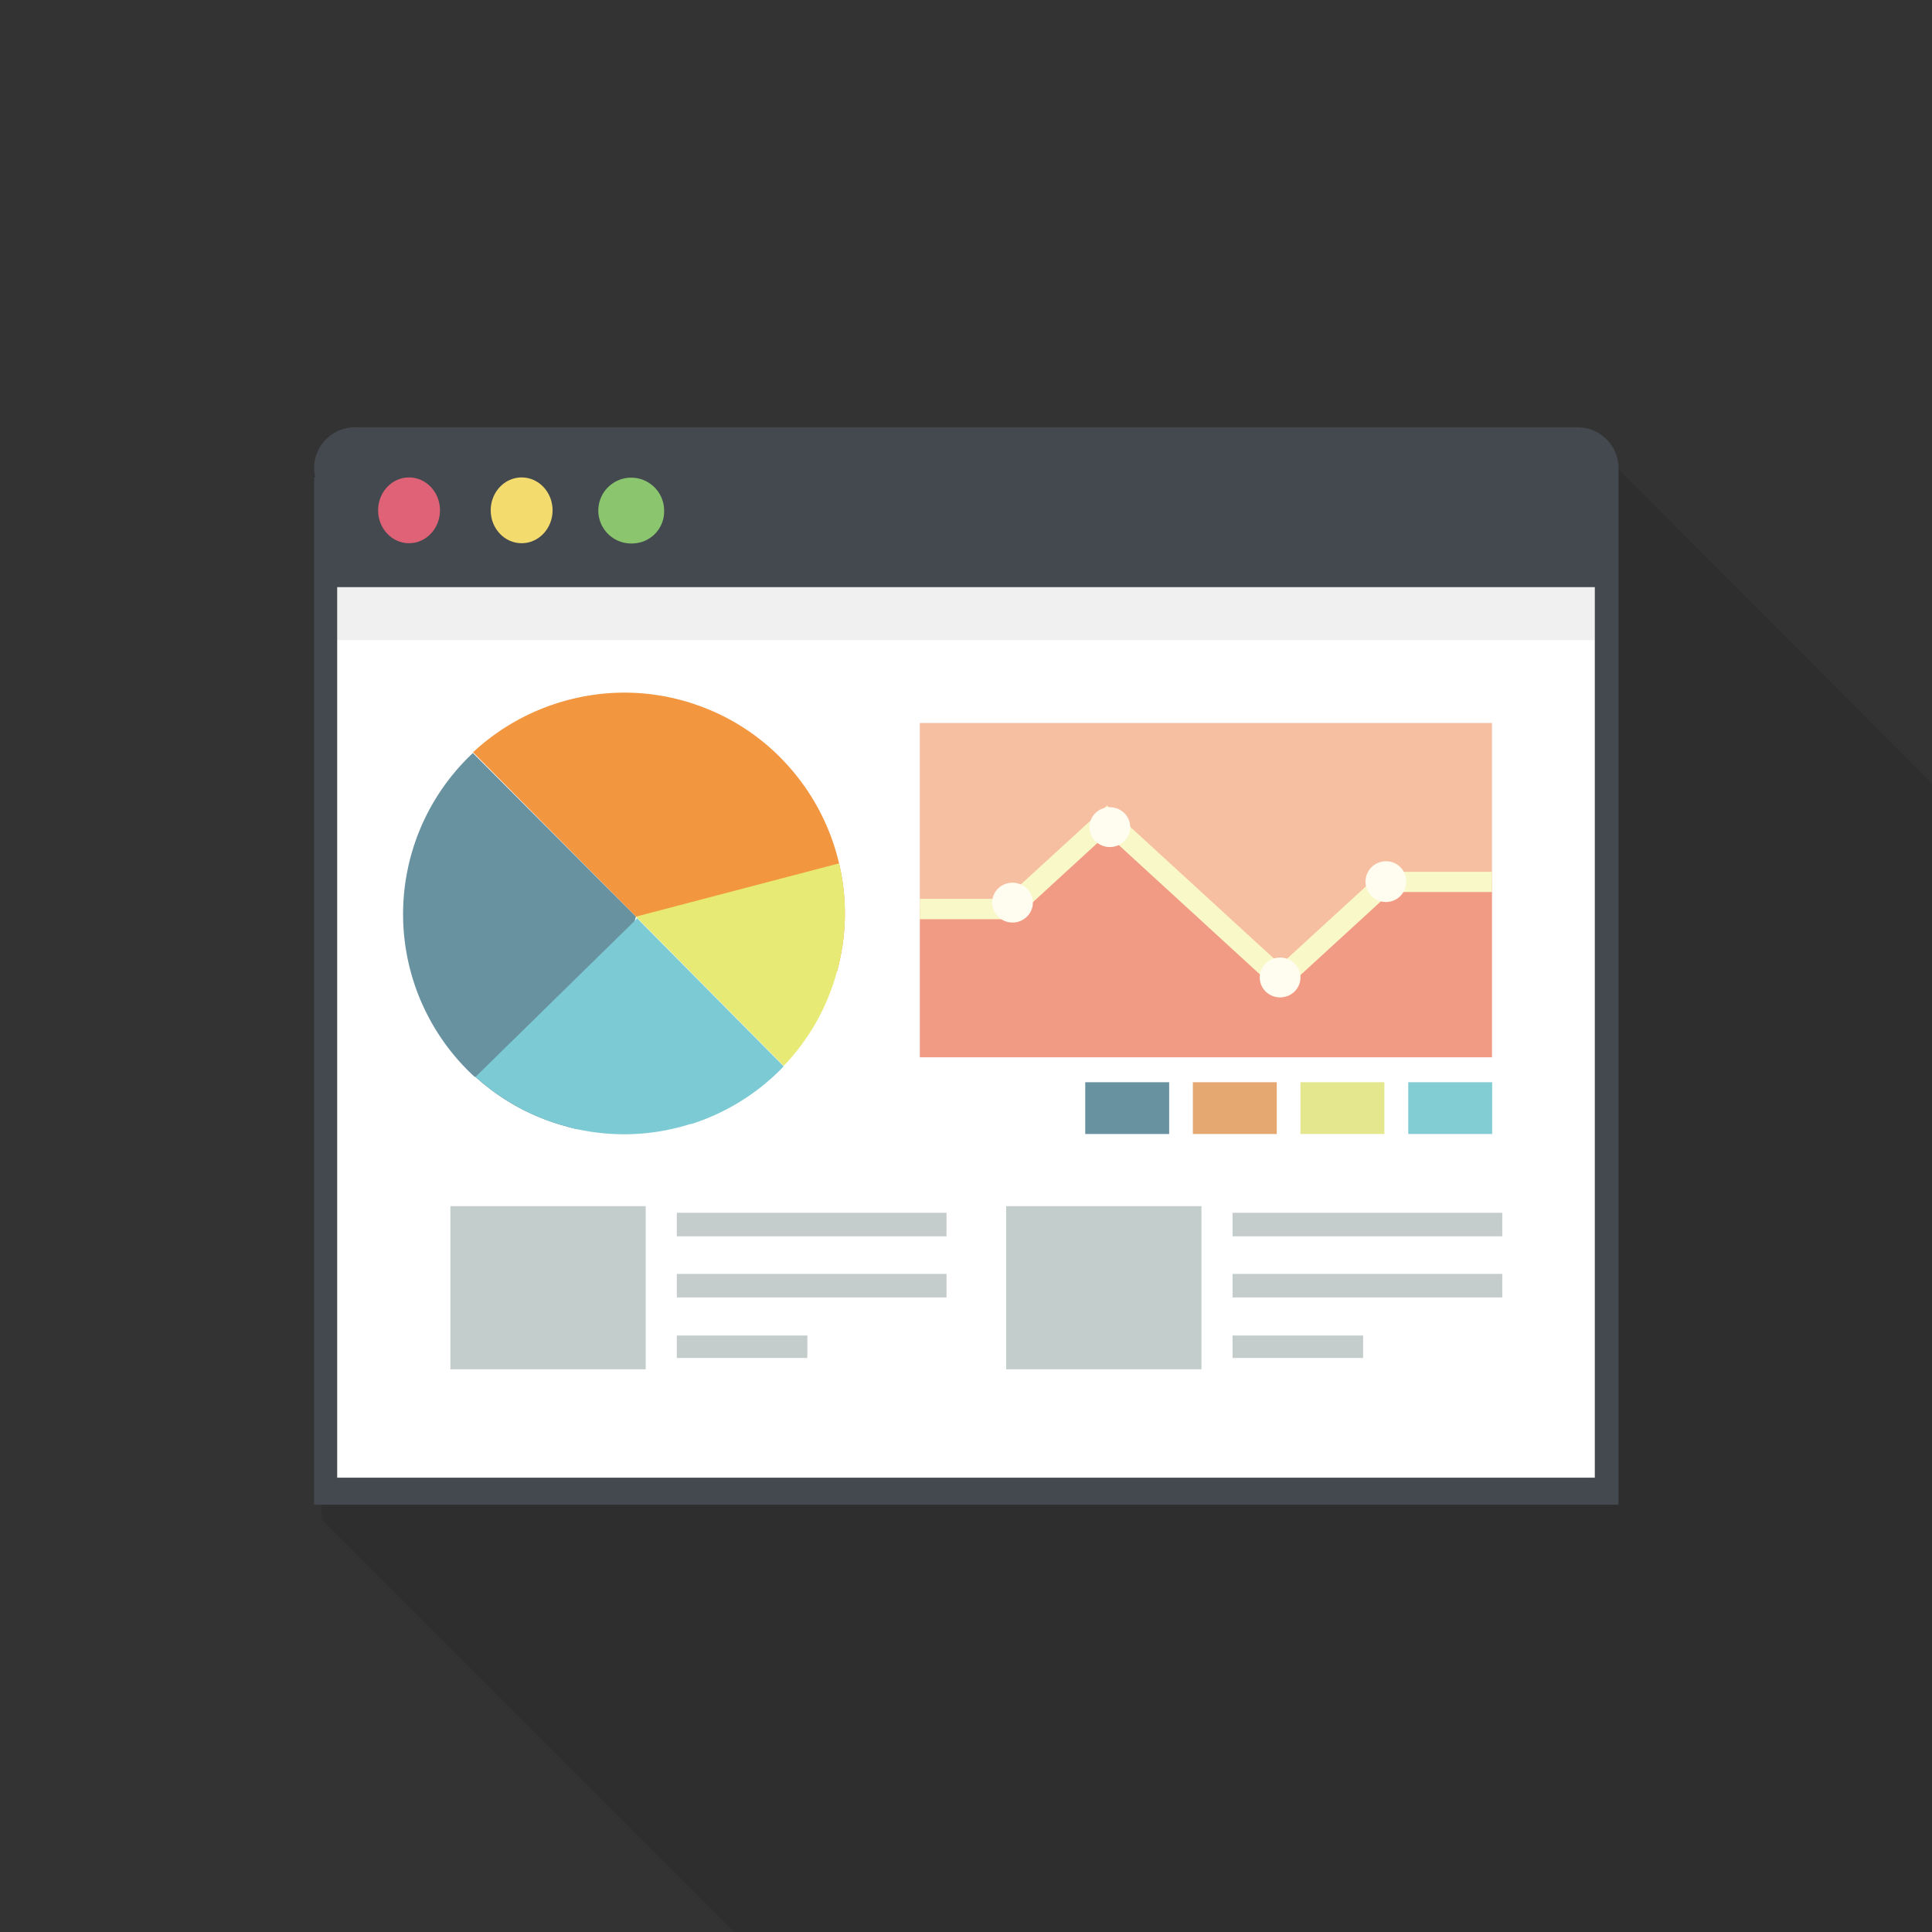 <svg xmlns="http://www.w3.org/2000/svg" viewBox="0 0 128 128"><rect x="0" y="0" width="128" height="128" fill="#333333" stroke="none"/><defs><style>.cls-1,.cls-4{fill:#fff;}.cls-1{opacity:0;}.cls-2{fill:#040000;opacity:0.1;}.cls-3{fill:#44494f;}.cls-5{fill:#0d0d0d;opacity:0.06;}.cls-6{fill:#f7bfa1;}.cls-7{fill:#f29b84;}.cls-8{fill:#f9f8c9;}.cls-9{fill:#fefdf0;}.cls-10{fill:#8bc66f;}.cls-11{fill:#f4db6d;}.cls-12{fill:#e06276;}.cls-13,.cls-15{fill:#899c99;}.cls-13,.cls-14{opacity:0.5;}.cls-16{fill:#f29640;}.cls-17{fill:#e8ea76;}.cls-18{fill:#6992a1;}.cls-19{fill:#7bcad4;}.cls-20{fill:#82ccd3;}.cls-21{fill:#e4e78e;}.cls-22{fill:#e5a871;}</style></defs><g id="レイヤー_2" data-name="レイヤー 2"><g id="_0" data-name="0"><rect class="cls-1" width="128" height="128"/><path class="cls-2" d="M128,51.92V128H48.64L21.31,100.67V41.81h0V33.56h.08a2.59,2.59,0,0,1-.08-.63A2.89,2.89,0,0,1,24.15,30h82Z"/><path class="cls-3" d="M107.23,31V99.69H20.81V39.32h0V31.61h.08a2.33,2.33,0,0,1-.08-.59,2.71,2.71,0,0,1,2.71-2.71h81A2.71,2.71,0,0,1,107.23,31Z"/><rect class="cls-4" x="22.34" y="38.9" width="83.32" height="59"/><rect class="cls-5" x="22.34" y="38.9" width="83.32" height="3.51"/><polygon class="cls-6" points="98.85 47.9 98.85 58.37 91.82 58.37 84.83 64.81 73.36 54.26 66.94 60.17 60.94 60.17 60.94 47.9 98.85 47.9"/><polygon class="cls-7" points="98.85 58.37 98.85 70.05 60.94 70.05 60.94 60.17 66.94 60.17 73.36 54.26 84.83 64.81 91.82 58.37 98.85 58.37"/><polygon class="cls-8" points="98.85 57.76 98.85 59.1 92.16 59.1 84.84 65.81 73.34 55.27 67.2 60.9 60.94 60.9 60.94 59.55 66.59 59.55 73.34 53.37 84.84 63.91 91.55 57.76 98.85 57.76"/><ellipse class="cls-9" cx="73.53" cy="54.8" rx="1.35" ry="1.32"/><path class="cls-9" d="M93.17,58.37a1.35,1.35,0,1,1-1.35-1.31A1.34,1.34,0,0,1,93.17,58.37Z"/><ellipse class="cls-9" cx="84.81" cy="64.76" rx="1.35" ry="1.32"/><ellipse class="cls-9" cx="67.08" cy="59.8" rx="1.35" ry="1.32"/><path class="cls-10" d="M42,36a2.18,2.18,0,1,1,2-2.18A2.12,2.12,0,0,1,42,36Z"/><ellipse class="cls-11" cx="34.56" cy="33.81" rx="2.05" ry="2.18"/><ellipse class="cls-12" cx="27.1" cy="33.81" rx="2.05" ry="2.18"/><rect class="cls-13" x="29.84" y="79.91" width="12.94" height="10.81"/><g class="cls-14"><rect class="cls-15" x="44.84" y="88.48" width="8.65" height="1.49"/><rect class="cls-15" x="44.84" y="80.35" width="17.87" height="1.56"/><rect class="cls-15" x="44.84" y="84.4" width="17.87" height="1.56"/></g><rect class="cls-13" x="66.66" y="79.91" width="12.94" height="10.81"/><g class="cls-14"><rect class="cls-15" x="81.66" y="88.48" width="8.65" height="1.49"/><rect class="cls-15" x="81.66" y="80.35" width="17.87" height="1.56"/><rect class="cls-15" x="81.66" y="84.4" width="17.87" height="1.56"/></g><path class="cls-16" d="M55.59,57.2a14.67,14.67,0,0,0-3.37-6.46A14.46,14.46,0,0,0,46,46.65c-.26-.09-.51-.17-.78-.24a14.48,14.48,0,0,0-6.88-.2,14.78,14.78,0,0,0-7,3.63L42.13,60.73l13.32,3.64A14.42,14.42,0,0,0,55.59,57.2Z"/><path class="cls-17" d="M55.45,64.37a14.42,14.42,0,0,0,.14-7.17L42.13,60.73l9.79,9.89A14.49,14.49,0,0,0,55.45,64.37Z"/><path class="cls-18" d="M37.49,74.62a14.55,14.55,0,0,1-6-3.28l-.05,0a14.63,14.63,0,0,1-.11-21.45L42.13,60.73,38.28,74.82C38,74.76,37.75,74.7,37.49,74.62Z"/><path class="cls-19" d="M38.28,74.82a14.52,14.52,0,0,0,7.45-.35l.07,0a14.6,14.6,0,0,0,6.12-3.82l-9.74-9.84v0l0,0,0,0,0,.07L31.51,71.34a14.55,14.55,0,0,0,6,3.28C37.75,74.7,38,74.76,38.28,74.82Z"/><rect class="cls-20" x="93.3" y="71.7" width="5.56" height="3.43"/><rect class="cls-21" x="86.16" y="71.7" width="5.56" height="3.43"/><rect class="cls-22" x="79.03" y="71.7" width="5.56" height="3.43"/><rect class="cls-18" x="71.9" y="71.7" width="5.56" height="3.43"/></g></g></svg>